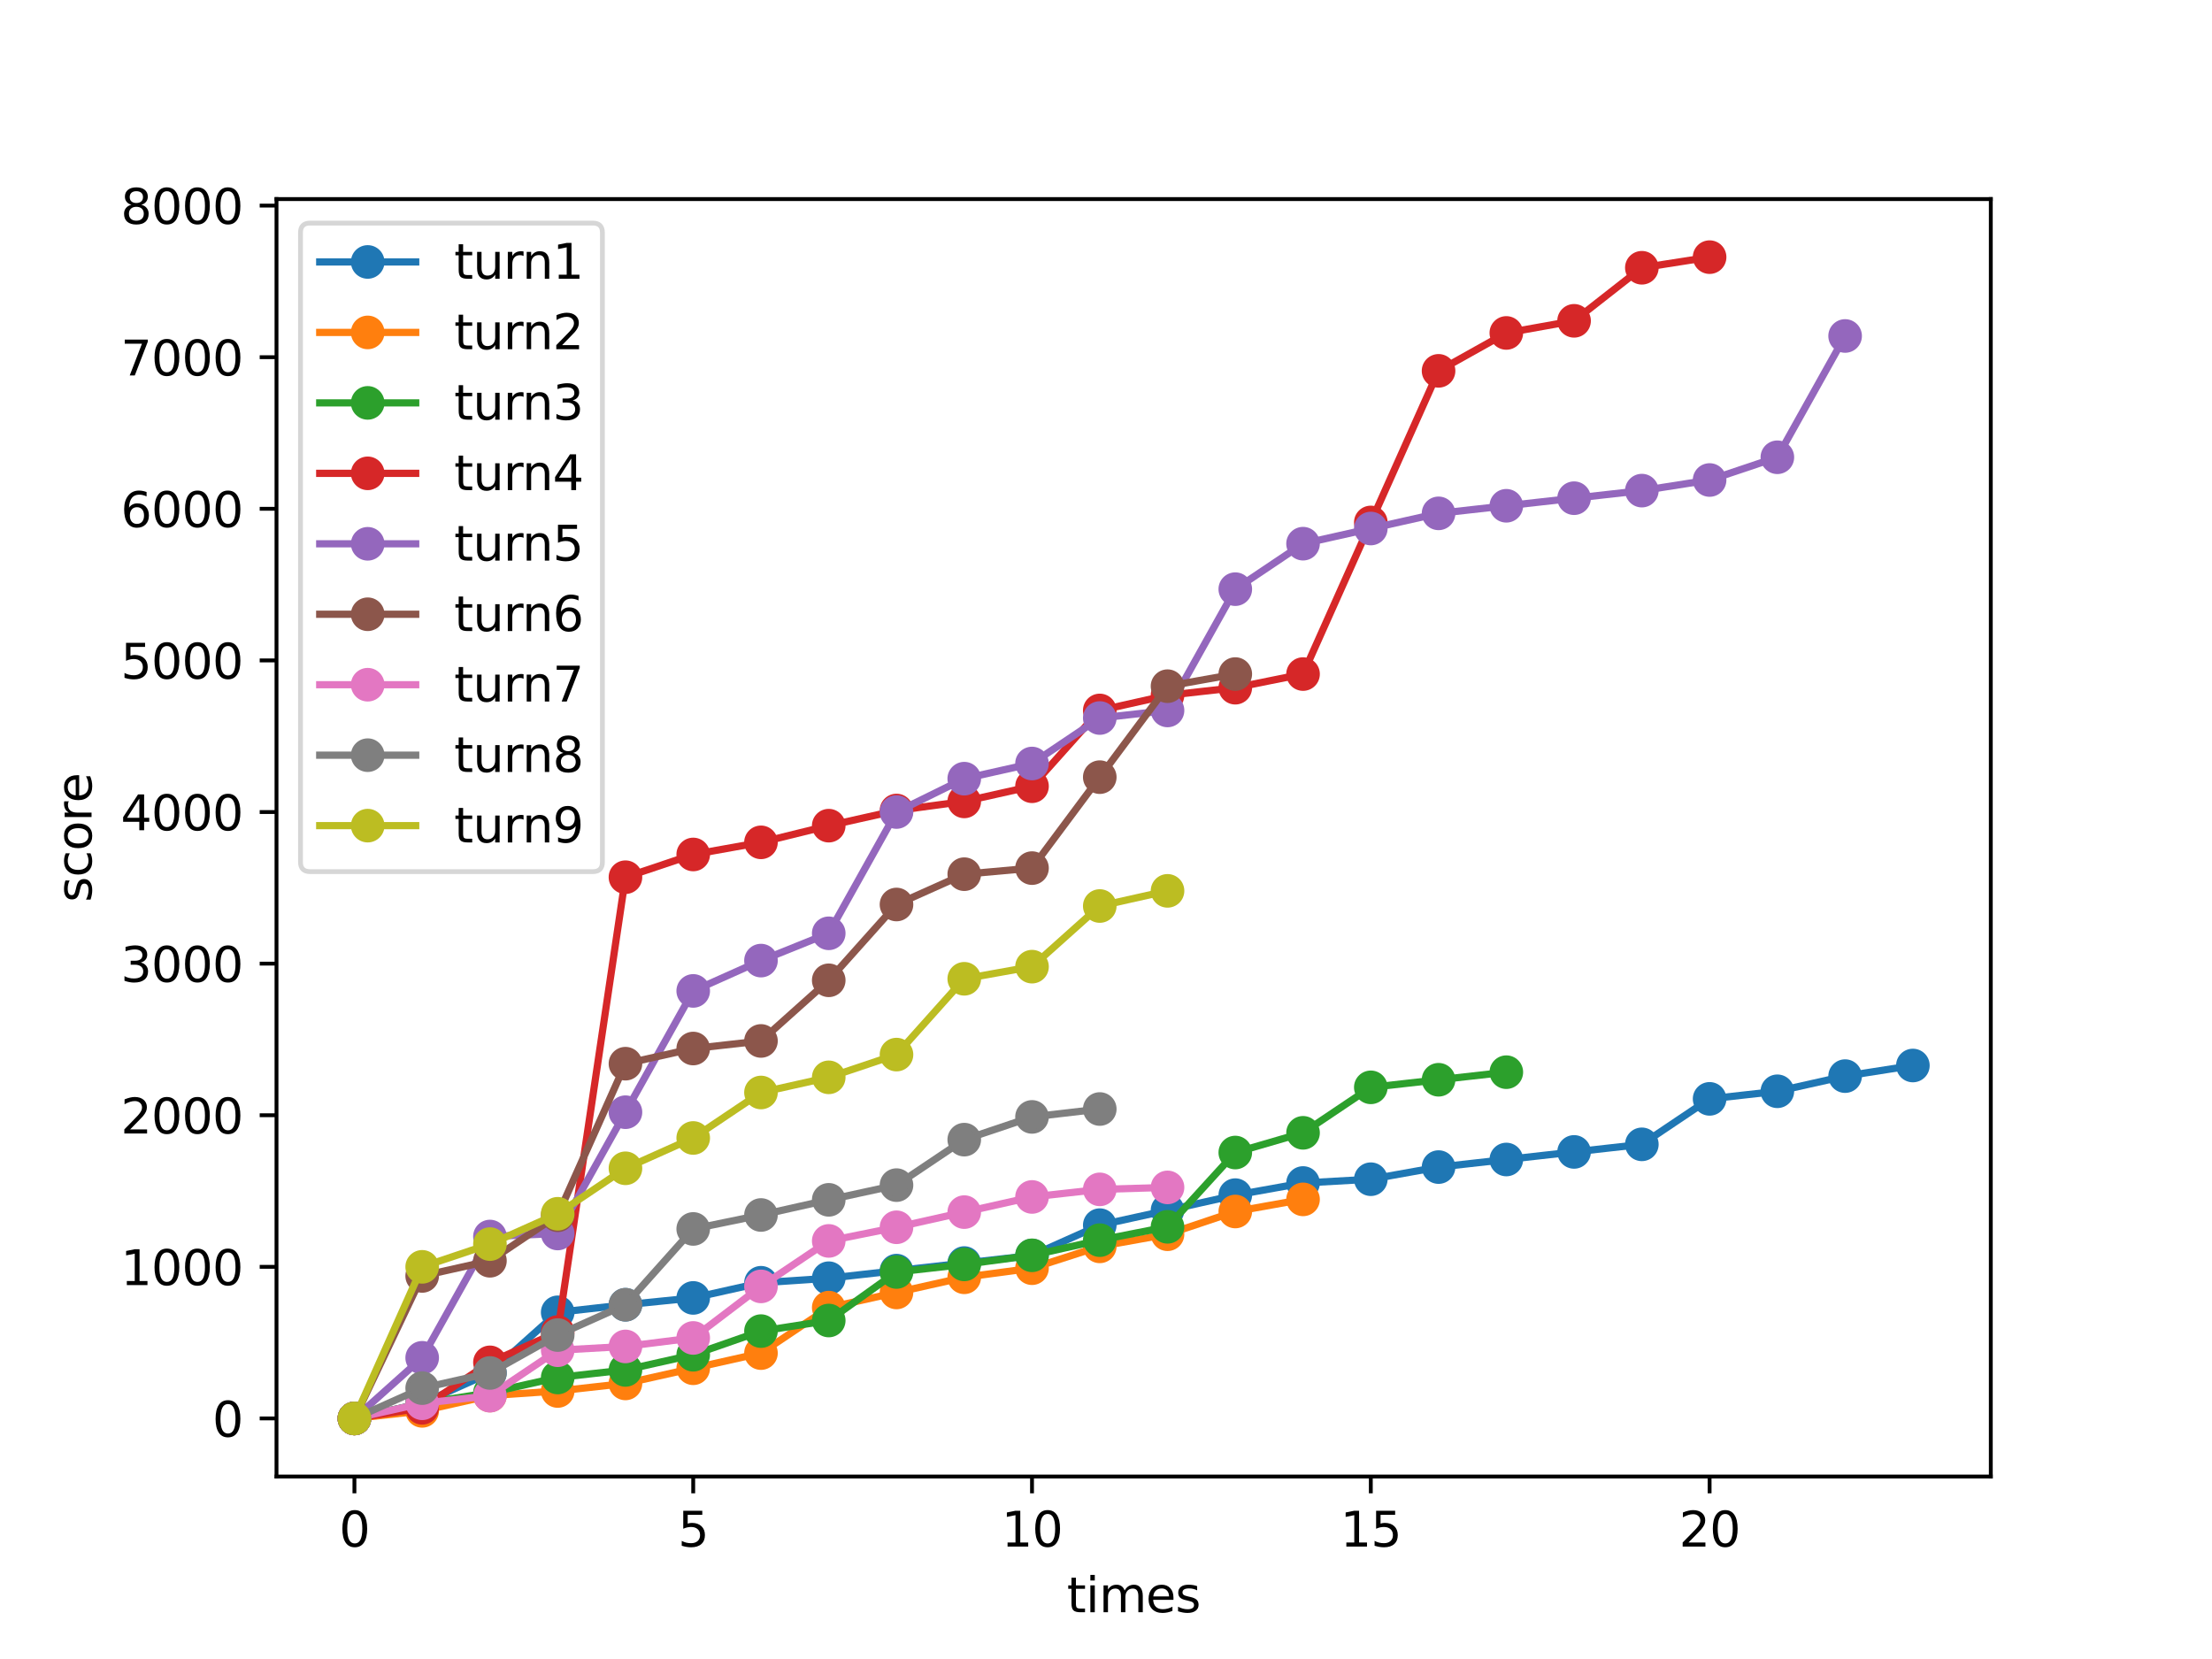 <?xml version="1.0" encoding="utf-8" standalone="no"?>
<!DOCTYPE svg PUBLIC "-//W3C//DTD SVG 1.1//EN"
  "http://www.w3.org/Graphics/SVG/1.1/DTD/svg11.dtd">
<svg xmlns:xlink="http://www.w3.org/1999/xlink" width="460.8pt" height="345.6pt" viewBox="0 0 460.8 345.6" xmlns="http://www.w3.org/2000/svg" version="1.1">
 <defs>
  <style type="text/css">*{stroke-linejoin: round; stroke-linecap: butt}</style>
 </defs>
 <g id="figure_1">
  <g id="patch_1">
   <path d="M 0 345.6 
L 460.8 345.6 
L 460.8 0 
L 0 0 
z
" style="fill: #ffffff"/>
  </g>
  <g id="axes_1">
   <g id="patch_2">
    <path d="M 57.6 307.584 
L 414.72 307.584 
L 414.72 41.472 
L 57.6 41.472 
z
" style="fill: #ffffff"/>
   </g>
   <g id="matplotlib.axis_1">
    <g id="xtick_1">
     <g id="line2d_1">
      <defs>
       <path id="md58afdc134" d="M 0 0 
L 0 3.5 
" style="stroke: #000000; stroke-width: 0.8"/>
      </defs>
      <g>
       <use xlink:href="#md58afdc134" x="73.833" y="307.584" style="stroke: #000000; stroke-width: 0.8"/>
      </g>
     </g>
     <g id="text_1">
      <!-- 0 -->
      <g transform="translate(70.651 322.182) scale(0.1 -0.1)">
       <defs>
        <path id="DejaVuSans-30" d="M 2034 4250 
Q 1547 4250 1301 3770 
Q 1056 3291 1056 2328 
Q 1056 1369 1301 889 
Q 1547 409 2034 409 
Q 2525 409 2770 889 
Q 3016 1369 3016 2328 
Q 3016 3291 2770 3770 
Q 2525 4250 2034 4250 
z
M 2034 4750 
Q 2819 4750 3233 4129 
Q 3647 3509 3647 2328 
Q 3647 1150 3233 529 
Q 2819 -91 2034 -91 
Q 1250 -91 836 529 
Q 422 1150 422 2328 
Q 422 3509 836 4129 
Q 1250 4750 2034 4750 
z
" transform="scale(0.016)"/>
       </defs>
       <use xlink:href="#DejaVuSans-30"/>
      </g>
     </g>
    </g>
    <g id="xtick_2">
     <g id="line2d_2">
      <g>
       <use xlink:href="#md58afdc134" x="144.41" y="307.584" style="stroke: #000000; stroke-width: 0.8"/>
      </g>
     </g>
     <g id="text_2">
      <!-- 5 -->
      <g transform="translate(141.229 322.182) scale(0.1 -0.1)">
       <defs>
        <path id="DejaVuSans-35" d="M 691 4666 
L 3169 4666 
L 3169 4134 
L 1269 4134 
L 1269 2991 
Q 1406 3038 1543 3061 
Q 1681 3084 1819 3084 
Q 2600 3084 3056 2656 
Q 3513 2228 3513 1497 
Q 3513 744 3044 326 
Q 2575 -91 1722 -91 
Q 1428 -91 1123 -41 
Q 819 9 494 109 
L 494 744 
Q 775 591 1075 516 
Q 1375 441 1709 441 
Q 2250 441 2565 725 
Q 2881 1009 2881 1497 
Q 2881 1984 2565 2268 
Q 2250 2553 1709 2553 
Q 1456 2553 1204 2497 
Q 953 2441 691 2322 
L 691 4666 
z
" transform="scale(0.016)"/>
       </defs>
       <use xlink:href="#DejaVuSans-35"/>
      </g>
     </g>
    </g>
    <g id="xtick_3">
     <g id="line2d_3">
      <g>
       <use xlink:href="#md58afdc134" x="214.987" y="307.584" style="stroke: #000000; stroke-width: 0.8"/>
      </g>
     </g>
     <g id="text_3">
      <!-- 10 -->
      <g transform="translate(208.624 322.182) scale(0.1 -0.1)">
       <defs>
        <path id="DejaVuSans-31" d="M 794 531 
L 1825 531 
L 1825 4091 
L 703 3866 
L 703 4441 
L 1819 4666 
L 2450 4666 
L 2450 531 
L 3481 531 
L 3481 0 
L 794 0 
L 794 531 
z
" transform="scale(0.016)"/>
       </defs>
       <use xlink:href="#DejaVuSans-31"/>
       <use xlink:href="#DejaVuSans-30" x="63.623"/>
      </g>
     </g>
    </g>
    <g id="xtick_4">
     <g id="line2d_4">
      <g>
       <use xlink:href="#md58afdc134" x="285.564" y="307.584" style="stroke: #000000; stroke-width: 0.8"/>
      </g>
     </g>
     <g id="text_4">
      <!-- 15 -->
      <g transform="translate(279.201 322.182) scale(0.1 -0.1)">
       <use xlink:href="#DejaVuSans-31"/>
       <use xlink:href="#DejaVuSans-35" x="63.623"/>
      </g>
     </g>
    </g>
    <g id="xtick_5">
     <g id="line2d_5">
      <g>
       <use xlink:href="#md58afdc134" x="356.141" y="307.584" style="stroke: #000000; stroke-width: 0.8"/>
      </g>
     </g>
     <g id="text_5">
      <!-- 20 -->
      <g transform="translate(349.779 322.182) scale(0.1 -0.1)">
       <defs>
        <path id="DejaVuSans-32" d="M 1228 531 
L 3431 531 
L 3431 0 
L 469 0 
L 469 531 
Q 828 903 1448 1529 
Q 2069 2156 2228 2338 
Q 2531 2678 2651 2914 
Q 2772 3150 2772 3378 
Q 2772 3750 2511 3984 
Q 2250 4219 1831 4219 
Q 1534 4219 1204 4116 
Q 875 4013 500 3803 
L 500 4441 
Q 881 4594 1212 4672 
Q 1544 4750 1819 4750 
Q 2544 4750 2975 4387 
Q 3406 4025 3406 3419 
Q 3406 3131 3298 2873 
Q 3191 2616 2906 2266 
Q 2828 2175 2409 1742 
Q 1991 1309 1228 531 
z
" transform="scale(0.016)"/>
       </defs>
       <use xlink:href="#DejaVuSans-32"/>
       <use xlink:href="#DejaVuSans-30" x="63.623"/>
      </g>
     </g>
    </g>
    <g id="text_6">
     <!-- times -->
     <g transform="translate(222.259 335.861) scale(0.1 -0.1)">
      <defs>
       <path id="DejaVuSans-74" d="M 1172 4494 
L 1172 3500 
L 2356 3500 
L 2356 3053 
L 1172 3053 
L 1172 1153 
Q 1172 725 1289 603 
Q 1406 481 1766 481 
L 2356 481 
L 2356 0 
L 1766 0 
Q 1100 0 847 248 
Q 594 497 594 1153 
L 594 3053 
L 172 3053 
L 172 3500 
L 594 3500 
L 594 4494 
L 1172 4494 
z
" transform="scale(0.016)"/>
       <path id="DejaVuSans-69" d="M 603 3500 
L 1178 3500 
L 1178 0 
L 603 0 
L 603 3500 
z
M 603 4863 
L 1178 4863 
L 1178 4134 
L 603 4134 
L 603 4863 
z
" transform="scale(0.016)"/>
       <path id="DejaVuSans-6d" d="M 3328 2828 
Q 3544 3216 3844 3400 
Q 4144 3584 4550 3584 
Q 5097 3584 5394 3201 
Q 5691 2819 5691 2113 
L 5691 0 
L 5113 0 
L 5113 2094 
Q 5113 2597 4934 2840 
Q 4756 3084 4391 3084 
Q 3944 3084 3684 2787 
Q 3425 2491 3425 1978 
L 3425 0 
L 2847 0 
L 2847 2094 
Q 2847 2600 2669 2842 
Q 2491 3084 2119 3084 
Q 1678 3084 1418 2786 
Q 1159 2488 1159 1978 
L 1159 0 
L 581 0 
L 581 3500 
L 1159 3500 
L 1159 2956 
Q 1356 3278 1631 3431 
Q 1906 3584 2284 3584 
Q 2666 3584 2933 3390 
Q 3200 3197 3328 2828 
z
" transform="scale(0.016)"/>
       <path id="DejaVuSans-65" d="M 3597 1894 
L 3597 1613 
L 953 1613 
Q 991 1019 1311 708 
Q 1631 397 2203 397 
Q 2534 397 2845 478 
Q 3156 559 3463 722 
L 3463 178 
Q 3153 47 2828 -22 
Q 2503 -91 2169 -91 
Q 1331 -91 842 396 
Q 353 884 353 1716 
Q 353 2575 817 3079 
Q 1281 3584 2069 3584 
Q 2775 3584 3186 3129 
Q 3597 2675 3597 1894 
z
M 3022 2063 
Q 3016 2534 2758 2815 
Q 2500 3097 2075 3097 
Q 1594 3097 1305 2825 
Q 1016 2553 972 2059 
L 3022 2063 
z
" transform="scale(0.016)"/>
       <path id="DejaVuSans-73" d="M 2834 3397 
L 2834 2853 
Q 2591 2978 2328 3040 
Q 2066 3103 1784 3103 
Q 1356 3103 1142 2972 
Q 928 2841 928 2578 
Q 928 2378 1081 2264 
Q 1234 2150 1697 2047 
L 1894 2003 
Q 2506 1872 2764 1633 
Q 3022 1394 3022 966 
Q 3022 478 2636 193 
Q 2250 -91 1575 -91 
Q 1294 -91 989 -36 
Q 684 19 347 128 
L 347 722 
Q 666 556 975 473 
Q 1284 391 1588 391 
Q 1994 391 2212 530 
Q 2431 669 2431 922 
Q 2431 1156 2273 1281 
Q 2116 1406 1581 1522 
L 1381 1569 
Q 847 1681 609 1914 
Q 372 2147 372 2553 
Q 372 3047 722 3315 
Q 1072 3584 1716 3584 
Q 2034 3584 2315 3537 
Q 2597 3491 2834 3397 
z
" transform="scale(0.016)"/>
      </defs>
      <use xlink:href="#DejaVuSans-74"/>
      <use xlink:href="#DejaVuSans-69" x="39.209"/>
      <use xlink:href="#DejaVuSans-6d" x="66.992"/>
      <use xlink:href="#DejaVuSans-65" x="164.404"/>
      <use xlink:href="#DejaVuSans-73" x="225.928"/>
     </g>
    </g>
   </g>
   <g id="matplotlib.axis_2">
    <g id="ytick_1">
     <g id="line2d_6">
      <defs>
       <path id="m7dbafba9ee" d="M 0 0 
L -3.5 0 
" style="stroke: #000000; stroke-width: 0.8"/>
      </defs>
      <g>
       <use xlink:href="#m7dbafba9ee" x="57.6" y="295.488" style="stroke: #000000; stroke-width: 0.8"/>
      </g>
     </g>
     <g id="text_7">
      <!-- 0 -->
      <g transform="translate(44.237 299.287) scale(0.1 -0.1)">
       <use xlink:href="#DejaVuSans-30"/>
      </g>
     </g>
    </g>
    <g id="ytick_2">
     <g id="line2d_7">
      <g>
       <use xlink:href="#m7dbafba9ee" x="57.6" y="263.906" style="stroke: #000000; stroke-width: 0.8"/>
      </g>
     </g>
     <g id="text_8">
      <!-- 1000 -->
      <g transform="translate(25.15 267.705) scale(0.1 -0.1)">
       <use xlink:href="#DejaVuSans-31"/>
       <use xlink:href="#DejaVuSans-30" x="63.623"/>
       <use xlink:href="#DejaVuSans-30" x="127.246"/>
       <use xlink:href="#DejaVuSans-30" x="190.869"/>
      </g>
     </g>
    </g>
    <g id="ytick_3">
     <g id="line2d_8">
      <g>
       <use xlink:href="#m7dbafba9ee" x="57.6" y="232.324" style="stroke: #000000; stroke-width: 0.8"/>
      </g>
     </g>
     <g id="text_9">
      <!-- 2000 -->
      <g transform="translate(25.15 236.123) scale(0.1 -0.1)">
       <use xlink:href="#DejaVuSans-32"/>
       <use xlink:href="#DejaVuSans-30" x="63.623"/>
       <use xlink:href="#DejaVuSans-30" x="127.246"/>
       <use xlink:href="#DejaVuSans-30" x="190.869"/>
      </g>
     </g>
    </g>
    <g id="ytick_4">
     <g id="line2d_9">
      <g>
       <use xlink:href="#m7dbafba9ee" x="57.6" y="200.741" style="stroke: #000000; stroke-width: 0.8"/>
      </g>
     </g>
     <g id="text_10">
      <!-- 3000 -->
      <g transform="translate(25.15 204.54) scale(0.1 -0.1)">
       <defs>
        <path id="DejaVuSans-33" d="M 2597 2516 
Q 3050 2419 3304 2112 
Q 3559 1806 3559 1356 
Q 3559 666 3084 287 
Q 2609 -91 1734 -91 
Q 1441 -91 1130 -33 
Q 819 25 488 141 
L 488 750 
Q 750 597 1062 519 
Q 1375 441 1716 441 
Q 2309 441 2620 675 
Q 2931 909 2931 1356 
Q 2931 1769 2642 2001 
Q 2353 2234 1838 2234 
L 1294 2234 
L 1294 2753 
L 1863 2753 
Q 2328 2753 2575 2939 
Q 2822 3125 2822 3475 
Q 2822 3834 2567 4026 
Q 2313 4219 1838 4219 
Q 1578 4219 1281 4162 
Q 984 4106 628 3988 
L 628 4550 
Q 988 4650 1302 4700 
Q 1616 4750 1894 4750 
Q 2613 4750 3031 4423 
Q 3450 4097 3450 3541 
Q 3450 3153 3228 2886 
Q 3006 2619 2597 2516 
z
" transform="scale(0.016)"/>
       </defs>
       <use xlink:href="#DejaVuSans-33"/>
       <use xlink:href="#DejaVuSans-30" x="63.623"/>
       <use xlink:href="#DejaVuSans-30" x="127.246"/>
       <use xlink:href="#DejaVuSans-30" x="190.869"/>
      </g>
     </g>
    </g>
    <g id="ytick_5">
     <g id="line2d_10">
      <g>
       <use xlink:href="#m7dbafba9ee" x="57.6" y="169.159" style="stroke: #000000; stroke-width: 0.8"/>
      </g>
     </g>
     <g id="text_11">
      <!-- 4000 -->
      <g transform="translate(25.15 172.958) scale(0.1 -0.1)">
       <defs>
        <path id="DejaVuSans-34" d="M 2419 4116 
L 825 1625 
L 2419 1625 
L 2419 4116 
z
M 2253 4666 
L 3047 4666 
L 3047 1625 
L 3713 1625 
L 3713 1100 
L 3047 1100 
L 3047 0 
L 2419 0 
L 2419 1100 
L 313 1100 
L 313 1709 
L 2253 4666 
z
" transform="scale(0.016)"/>
       </defs>
       <use xlink:href="#DejaVuSans-34"/>
       <use xlink:href="#DejaVuSans-30" x="63.623"/>
       <use xlink:href="#DejaVuSans-30" x="127.246"/>
       <use xlink:href="#DejaVuSans-30" x="190.869"/>
      </g>
     </g>
    </g>
    <g id="ytick_6">
     <g id="line2d_11">
      <g>
       <use xlink:href="#m7dbafba9ee" x="57.6" y="137.577" style="stroke: #000000; stroke-width: 0.8"/>
      </g>
     </g>
     <g id="text_12">
      <!-- 5000 -->
      <g transform="translate(25.15 141.376) scale(0.1 -0.1)">
       <use xlink:href="#DejaVuSans-35"/>
       <use xlink:href="#DejaVuSans-30" x="63.623"/>
       <use xlink:href="#DejaVuSans-30" x="127.246"/>
       <use xlink:href="#DejaVuSans-30" x="190.869"/>
      </g>
     </g>
    </g>
    <g id="ytick_7">
     <g id="line2d_12">
      <g>
       <use xlink:href="#m7dbafba9ee" x="57.6" y="105.995" style="stroke: #000000; stroke-width: 0.8"/>
      </g>
     </g>
     <g id="text_13">
      <!-- 6000 -->
      <g transform="translate(25.15 109.794) scale(0.1 -0.1)">
       <defs>
        <path id="DejaVuSans-36" d="M 2113 2584 
Q 1688 2584 1439 2293 
Q 1191 2003 1191 1497 
Q 1191 994 1439 701 
Q 1688 409 2113 409 
Q 2538 409 2786 701 
Q 3034 994 3034 1497 
Q 3034 2003 2786 2293 
Q 2538 2584 2113 2584 
z
M 3366 4563 
L 3366 3988 
Q 3128 4100 2886 4159 
Q 2644 4219 2406 4219 
Q 1781 4219 1451 3797 
Q 1122 3375 1075 2522 
Q 1259 2794 1537 2939 
Q 1816 3084 2150 3084 
Q 2853 3084 3261 2657 
Q 3669 2231 3669 1497 
Q 3669 778 3244 343 
Q 2819 -91 2113 -91 
Q 1303 -91 875 529 
Q 447 1150 447 2328 
Q 447 3434 972 4092 
Q 1497 4750 2381 4750 
Q 2619 4750 2861 4703 
Q 3103 4656 3366 4563 
z
" transform="scale(0.016)"/>
       </defs>
       <use xlink:href="#DejaVuSans-36"/>
       <use xlink:href="#DejaVuSans-30" x="63.623"/>
       <use xlink:href="#DejaVuSans-30" x="127.246"/>
       <use xlink:href="#DejaVuSans-30" x="190.869"/>
      </g>
     </g>
    </g>
    <g id="ytick_8">
     <g id="line2d_13">
      <g>
       <use xlink:href="#m7dbafba9ee" x="57.6" y="74.412" style="stroke: #000000; stroke-width: 0.8"/>
      </g>
     </g>
     <g id="text_14">
      <!-- 7000 -->
      <g transform="translate(25.15 78.212) scale(0.1 -0.1)">
       <defs>
        <path id="DejaVuSans-37" d="M 525 4666 
L 3525 4666 
L 3525 4397 
L 1831 0 
L 1172 0 
L 2766 4134 
L 525 4134 
L 525 4666 
z
" transform="scale(0.016)"/>
       </defs>
       <use xlink:href="#DejaVuSans-37"/>
       <use xlink:href="#DejaVuSans-30" x="63.623"/>
       <use xlink:href="#DejaVuSans-30" x="127.246"/>
       <use xlink:href="#DejaVuSans-30" x="190.869"/>
      </g>
     </g>
    </g>
    <g id="ytick_9">
     <g id="line2d_14">
      <g>
       <use xlink:href="#m7dbafba9ee" x="57.6" y="42.83" style="stroke: #000000; stroke-width: 0.8"/>
      </g>
     </g>
     <g id="text_15">
      <!-- 8000 -->
      <g transform="translate(25.15 46.629) scale(0.1 -0.1)">
       <defs>
        <path id="DejaVuSans-38" d="M 2034 2216 
Q 1584 2216 1326 1975 
Q 1069 1734 1069 1313 
Q 1069 891 1326 650 
Q 1584 409 2034 409 
Q 2484 409 2743 651 
Q 3003 894 3003 1313 
Q 3003 1734 2745 1975 
Q 2488 2216 2034 2216 
z
M 1403 2484 
Q 997 2584 770 2862 
Q 544 3141 544 3541 
Q 544 4100 942 4425 
Q 1341 4750 2034 4750 
Q 2731 4750 3128 4425 
Q 3525 4100 3525 3541 
Q 3525 3141 3298 2862 
Q 3072 2584 2669 2484 
Q 3125 2378 3379 2068 
Q 3634 1759 3634 1313 
Q 3634 634 3220 271 
Q 2806 -91 2034 -91 
Q 1263 -91 848 271 
Q 434 634 434 1313 
Q 434 1759 690 2068 
Q 947 2378 1403 2484 
z
M 1172 3481 
Q 1172 3119 1398 2916 
Q 1625 2713 2034 2713 
Q 2441 2713 2670 2916 
Q 2900 3119 2900 3481 
Q 2900 3844 2670 4047 
Q 2441 4250 2034 4250 
Q 1625 4250 1398 4047 
Q 1172 3844 1172 3481 
z
" transform="scale(0.016)"/>
       </defs>
       <use xlink:href="#DejaVuSans-38"/>
       <use xlink:href="#DejaVuSans-30" x="63.623"/>
       <use xlink:href="#DejaVuSans-30" x="127.246"/>
       <use xlink:href="#DejaVuSans-30" x="190.869"/>
      </g>
     </g>
    </g>
    <g id="text_16">
     <!-- score -->
     <g transform="translate(19.07 187.961) rotate(-90) scale(0.1 -0.1)">
      <defs>
       <path id="DejaVuSans-63" d="M 3122 3366 
L 3122 2828 
Q 2878 2963 2633 3030 
Q 2388 3097 2138 3097 
Q 1578 3097 1268 2742 
Q 959 2388 959 1747 
Q 959 1106 1268 751 
Q 1578 397 2138 397 
Q 2388 397 2633 464 
Q 2878 531 3122 666 
L 3122 134 
Q 2881 22 2623 -34 
Q 2366 -91 2075 -91 
Q 1284 -91 818 406 
Q 353 903 353 1747 
Q 353 2603 823 3093 
Q 1294 3584 2113 3584 
Q 2378 3584 2631 3529 
Q 2884 3475 3122 3366 
z
" transform="scale(0.016)"/>
       <path id="DejaVuSans-6f" d="M 1959 3097 
Q 1497 3097 1228 2736 
Q 959 2375 959 1747 
Q 959 1119 1226 758 
Q 1494 397 1959 397 
Q 2419 397 2687 759 
Q 2956 1122 2956 1747 
Q 2956 2369 2687 2733 
Q 2419 3097 1959 3097 
z
M 1959 3584 
Q 2709 3584 3137 3096 
Q 3566 2609 3566 1747 
Q 3566 888 3137 398 
Q 2709 -91 1959 -91 
Q 1206 -91 779 398 
Q 353 888 353 1747 
Q 353 2609 779 3096 
Q 1206 3584 1959 3584 
z
" transform="scale(0.016)"/>
       <path id="DejaVuSans-72" d="M 2631 2963 
Q 2534 3019 2420 3045 
Q 2306 3072 2169 3072 
Q 1681 3072 1420 2755 
Q 1159 2438 1159 1844 
L 1159 0 
L 581 0 
L 581 3500 
L 1159 3500 
L 1159 2956 
Q 1341 3275 1631 3429 
Q 1922 3584 2338 3584 
Q 2397 3584 2469 3576 
Q 2541 3569 2628 3553 
L 2631 2963 
z
" transform="scale(0.016)"/>
      </defs>
      <use xlink:href="#DejaVuSans-73"/>
      <use xlink:href="#DejaVuSans-63" x="52.1"/>
      <use xlink:href="#DejaVuSans-6f" x="107.08"/>
      <use xlink:href="#DejaVuSans-72" x="168.262"/>
      <use xlink:href="#DejaVuSans-65" x="207.125"/>
     </g>
    </g>
   </g>
   <g id="line2d_15">
    <path d="M 73.833 295.488 
L 87.948 292.33 
L 102.064 286.013 
L 116.179 273.38 
L 130.294 271.801 
L 144.41 270.38 
L 158.525 267.222 
L 172.641 266.274 
L 186.756 264.695 
L 200.871 263.116 
L 214.987 261.537 
L 229.102 255.221 
L 243.218 252.126 
L 257.333 248.967 
L 271.449 246.441 
L 285.564 245.651 
L 299.679 243.125 
L 313.795 241.546 
L 327.91 239.966 
L 342.026 238.387 
L 356.141 228.913 
L 370.256 227.334 
L 384.372 224.175 
L 398.487 221.965 
" clip-path="url(#p693d573b0a)" style="fill: none; stroke: #1f77b4; stroke-width: 1.5; stroke-linecap: square"/>
    <defs>
     <path id="mb39b230263" d="M 0 3 
C 0.796 3 1.559 2.684 2.121 2.121 
C 2.684 1.559 3 0.796 3 0 
C 3 -0.796 2.684 -1.559 2.121 -2.121 
C 1.559 -2.684 0.796 -3 0 -3 
C -0.796 -3 -1.559 -2.684 -2.121 -2.121 
C -2.684 -1.559 -3 -0.796 -3 0 
C -3 0.796 -2.684 1.559 -2.121 2.121 
C -1.559 2.684 -0.796 3 0 3 
z
" style="stroke: #1f77b4"/>
    </defs>
    <g clip-path="url(#p693d573b0a)">
     <use xlink:href="#mb39b230263" x="73.833" y="295.488" style="fill: #1f77b4; stroke: #1f77b4"/>
     <use xlink:href="#mb39b230263" x="87.948" y="292.33" style="fill: #1f77b4; stroke: #1f77b4"/>
     <use xlink:href="#mb39b230263" x="102.064" y="286.013" style="fill: #1f77b4; stroke: #1f77b4"/>
     <use xlink:href="#mb39b230263" x="116.179" y="273.38" style="fill: #1f77b4; stroke: #1f77b4"/>
     <use xlink:href="#mb39b230263" x="130.294" y="271.801" style="fill: #1f77b4; stroke: #1f77b4"/>
     <use xlink:href="#mb39b230263" x="144.41" y="270.38" style="fill: #1f77b4; stroke: #1f77b4"/>
     <use xlink:href="#mb39b230263" x="158.525" y="267.222" style="fill: #1f77b4; stroke: #1f77b4"/>
     <use xlink:href="#mb39b230263" x="172.641" y="266.274" style="fill: #1f77b4; stroke: #1f77b4"/>
     <use xlink:href="#mb39b230263" x="186.756" y="264.695" style="fill: #1f77b4; stroke: #1f77b4"/>
     <use xlink:href="#mb39b230263" x="200.871" y="263.116" style="fill: #1f77b4; stroke: #1f77b4"/>
     <use xlink:href="#mb39b230263" x="214.987" y="261.537" style="fill: #1f77b4; stroke: #1f77b4"/>
     <use xlink:href="#mb39b230263" x="229.102" y="255.221" style="fill: #1f77b4; stroke: #1f77b4"/>
     <use xlink:href="#mb39b230263" x="243.218" y="252.126" style="fill: #1f77b4; stroke: #1f77b4"/>
     <use xlink:href="#mb39b230263" x="257.333" y="248.967" style="fill: #1f77b4; stroke: #1f77b4"/>
     <use xlink:href="#mb39b230263" x="271.449" y="246.441" style="fill: #1f77b4; stroke: #1f77b4"/>
     <use xlink:href="#mb39b230263" x="285.564" y="245.651" style="fill: #1f77b4; stroke: #1f77b4"/>
     <use xlink:href="#mb39b230263" x="299.679" y="243.125" style="fill: #1f77b4; stroke: #1f77b4"/>
     <use xlink:href="#mb39b230263" x="313.795" y="241.546" style="fill: #1f77b4; stroke: #1f77b4"/>
     <use xlink:href="#mb39b230263" x="327.91" y="239.966" style="fill: #1f77b4; stroke: #1f77b4"/>
     <use xlink:href="#mb39b230263" x="342.026" y="238.387" style="fill: #1f77b4; stroke: #1f77b4"/>
     <use xlink:href="#mb39b230263" x="356.141" y="228.913" style="fill: #1f77b4; stroke: #1f77b4"/>
     <use xlink:href="#mb39b230263" x="370.256" y="227.334" style="fill: #1f77b4; stroke: #1f77b4"/>
     <use xlink:href="#mb39b230263" x="384.372" y="224.175" style="fill: #1f77b4; stroke: #1f77b4"/>
     <use xlink:href="#mb39b230263" x="398.487" y="221.965" style="fill: #1f77b4; stroke: #1f77b4"/>
    </g>
   </g>
   <g id="line2d_16">
    <path d="M 73.833 295.488 
L 87.948 293.909 
L 102.064 290.719 
L 116.179 289.772 
L 130.294 288.193 
L 144.41 285.034 
L 158.525 281.876 
L 172.641 272.401 
L 186.756 269.243 
L 200.871 266.085 
L 214.987 264.19 
L 229.102 259.642 
L 243.218 257.116 
L 257.333 252.378 
L 271.449 249.852 
" clip-path="url(#p693d573b0a)" style="fill: none; stroke: #ff7f0e; stroke-width: 1.5; stroke-linecap: square"/>
    <defs>
     <path id="me1e9f2cb14" d="M 0 3 
C 0.796 3 1.559 2.684 2.121 2.121 
C 2.684 1.559 3 0.796 3 0 
C 3 -0.796 2.684 -1.559 2.121 -2.121 
C 1.559 -2.684 0.796 -3 0 -3 
C -0.796 -3 -1.559 -2.684 -2.121 -2.121 
C -2.684 -1.559 -3 -0.796 -3 0 
C -3 0.796 -2.684 1.559 -2.121 2.121 
C -1.559 2.684 -0.796 3 0 3 
z
" style="stroke: #ff7f0e"/>
    </defs>
    <g clip-path="url(#p693d573b0a)">
     <use xlink:href="#me1e9f2cb14" x="73.833" y="295.488" style="fill: #ff7f0e; stroke: #ff7f0e"/>
     <use xlink:href="#me1e9f2cb14" x="87.948" y="293.909" style="fill: #ff7f0e; stroke: #ff7f0e"/>
     <use xlink:href="#me1e9f2cb14" x="102.064" y="290.719" style="fill: #ff7f0e; stroke: #ff7f0e"/>
     <use xlink:href="#me1e9f2cb14" x="116.179" y="289.772" style="fill: #ff7f0e; stroke: #ff7f0e"/>
     <use xlink:href="#me1e9f2cb14" x="130.294" y="288.193" style="fill: #ff7f0e; stroke: #ff7f0e"/>
     <use xlink:href="#me1e9f2cb14" x="144.41" y="285.034" style="fill: #ff7f0e; stroke: #ff7f0e"/>
     <use xlink:href="#me1e9f2cb14" x="158.525" y="281.876" style="fill: #ff7f0e; stroke: #ff7f0e"/>
     <use xlink:href="#me1e9f2cb14" x="172.641" y="272.401" style="fill: #ff7f0e; stroke: #ff7f0e"/>
     <use xlink:href="#me1e9f2cb14" x="186.756" y="269.243" style="fill: #ff7f0e; stroke: #ff7f0e"/>
     <use xlink:href="#me1e9f2cb14" x="200.871" y="266.085" style="fill: #ff7f0e; stroke: #ff7f0e"/>
     <use xlink:href="#me1e9f2cb14" x="214.987" y="264.19" style="fill: #ff7f0e; stroke: #ff7f0e"/>
     <use xlink:href="#me1e9f2cb14" x="229.102" y="259.642" style="fill: #ff7f0e; stroke: #ff7f0e"/>
     <use xlink:href="#me1e9f2cb14" x="243.218" y="257.116" style="fill: #ff7f0e; stroke: #ff7f0e"/>
     <use xlink:href="#me1e9f2cb14" x="257.333" y="252.378" style="fill: #ff7f0e; stroke: #ff7f0e"/>
     <use xlink:href="#me1e9f2cb14" x="271.449" y="249.852" style="fill: #ff7f0e; stroke: #ff7f0e"/>
    </g>
   </g>
   <g id="line2d_17">
    <path d="M 73.833 295.488 
L 87.948 292.33 
L 102.064 290.119 
L 116.179 286.961 
L 130.294 285.382 
L 144.41 282.223 
L 158.525 277.297 
L 172.641 275.086 
L 186.756 264.98 
L 200.871 263.4 
L 214.987 261.506 
L 229.102 258.347 
L 243.218 255.568 
L 257.333 240.093 
L 271.449 235.987 
L 285.564 226.512 
L 299.679 224.933 
L 313.795 223.354 
" clip-path="url(#p693d573b0a)" style="fill: none; stroke: #2ca02c; stroke-width: 1.5; stroke-linecap: square"/>
    <defs>
     <path id="m0f37308177" d="M 0 3 
C 0.796 3 1.559 2.684 2.121 2.121 
C 2.684 1.559 3 0.796 3 0 
C 3 -0.796 2.684 -1.559 2.121 -2.121 
C 1.559 -2.684 0.796 -3 0 -3 
C -0.796 -3 -1.559 -2.684 -2.121 -2.121 
C -2.684 -1.559 -3 -0.796 -3 0 
C -3 0.796 -2.684 1.559 -2.121 2.121 
C -1.559 2.684 -0.796 3 0 3 
z
" style="stroke: #2ca02c"/>
    </defs>
    <g clip-path="url(#p693d573b0a)">
     <use xlink:href="#m0f37308177" x="73.833" y="295.488" style="fill: #2ca02c; stroke: #2ca02c"/>
     <use xlink:href="#m0f37308177" x="87.948" y="292.33" style="fill: #2ca02c; stroke: #2ca02c"/>
     <use xlink:href="#m0f37308177" x="102.064" y="290.119" style="fill: #2ca02c; stroke: #2ca02c"/>
     <use xlink:href="#m0f37308177" x="116.179" y="286.961" style="fill: #2ca02c; stroke: #2ca02c"/>
     <use xlink:href="#m0f37308177" x="130.294" y="285.382" style="fill: #2ca02c; stroke: #2ca02c"/>
     <use xlink:href="#m0f37308177" x="144.41" y="282.223" style="fill: #2ca02c; stroke: #2ca02c"/>
     <use xlink:href="#m0f37308177" x="158.525" y="277.297" style="fill: #2ca02c; stroke: #2ca02c"/>
     <use xlink:href="#m0f37308177" x="172.641" y="275.086" style="fill: #2ca02c; stroke: #2ca02c"/>
     <use xlink:href="#m0f37308177" x="186.756" y="264.98" style="fill: #2ca02c; stroke: #2ca02c"/>
     <use xlink:href="#m0f37308177" x="200.871" y="263.4" style="fill: #2ca02c; stroke: #2ca02c"/>
     <use xlink:href="#m0f37308177" x="214.987" y="261.506" style="fill: #2ca02c; stroke: #2ca02c"/>
     <use xlink:href="#m0f37308177" x="229.102" y="258.347" style="fill: #2ca02c; stroke: #2ca02c"/>
     <use xlink:href="#m0f37308177" x="243.218" y="255.568" style="fill: #2ca02c; stroke: #2ca02c"/>
     <use xlink:href="#m0f37308177" x="257.333" y="240.093" style="fill: #2ca02c; stroke: #2ca02c"/>
     <use xlink:href="#m0f37308177" x="271.449" y="235.987" style="fill: #2ca02c; stroke: #2ca02c"/>
     <use xlink:href="#m0f37308177" x="285.564" y="226.512" style="fill: #2ca02c; stroke: #2ca02c"/>
     <use xlink:href="#m0f37308177" x="299.679" y="224.933" style="fill: #2ca02c; stroke: #2ca02c"/>
     <use xlink:href="#m0f37308177" x="313.795" y="223.354" style="fill: #2ca02c; stroke: #2ca02c"/>
    </g>
   </g>
   <g id="line2d_18">
    <path d="M 73.833 295.488 
L 87.948 293.277 
L 102.064 283.803 
L 116.179 277.486 
L 130.294 182.739 
L 144.41 178.002 
L 158.525 175.475 
L 172.641 172.001 
L 186.756 168.843 
L 200.871 166.948 
L 214.987 163.79 
L 229.102 147.999 
L 243.218 144.841 
L 257.333 143.262 
L 271.449 140.419 
L 285.564 108.837 
L 299.679 77.255 
L 313.795 69.359 
L 327.91 66.833 
L 342.026 55.779 
L 356.141 53.568 
" clip-path="url(#p693d573b0a)" style="fill: none; stroke: #d62728; stroke-width: 1.5; stroke-linecap: square"/>
    <defs>
     <path id="m2caefeecb5" d="M 0 3 
C 0.796 3 1.559 2.684 2.121 2.121 
C 2.684 1.559 3 0.796 3 0 
C 3 -0.796 2.684 -1.559 2.121 -2.121 
C 1.559 -2.684 0.796 -3 0 -3 
C -0.796 -3 -1.559 -2.684 -2.121 -2.121 
C -2.684 -1.559 -3 -0.796 -3 0 
C -3 0.796 -2.684 1.559 -2.121 2.121 
C -1.559 2.684 -0.796 3 0 3 
z
" style="stroke: #d62728"/>
    </defs>
    <g clip-path="url(#p693d573b0a)">
     <use xlink:href="#m2caefeecb5" x="73.833" y="295.488" style="fill: #d62728; stroke: #d62728"/>
     <use xlink:href="#m2caefeecb5" x="87.948" y="293.277" style="fill: #d62728; stroke: #d62728"/>
     <use xlink:href="#m2caefeecb5" x="102.064" y="283.803" style="fill: #d62728; stroke: #d62728"/>
     <use xlink:href="#m2caefeecb5" x="116.179" y="277.486" style="fill: #d62728; stroke: #d62728"/>
     <use xlink:href="#m2caefeecb5" x="130.294" y="182.739" style="fill: #d62728; stroke: #d62728"/>
     <use xlink:href="#m2caefeecb5" x="144.41" y="178.002" style="fill: #d62728; stroke: #d62728"/>
     <use xlink:href="#m2caefeecb5" x="158.525" y="175.475" style="fill: #d62728; stroke: #d62728"/>
     <use xlink:href="#m2caefeecb5" x="172.641" y="172.001" style="fill: #d62728; stroke: #d62728"/>
     <use xlink:href="#m2caefeecb5" x="186.756" y="168.843" style="fill: #d62728; stroke: #d62728"/>
     <use xlink:href="#m2caefeecb5" x="200.871" y="166.948" style="fill: #d62728; stroke: #d62728"/>
     <use xlink:href="#m2caefeecb5" x="214.987" y="163.79" style="fill: #d62728; stroke: #d62728"/>
     <use xlink:href="#m2caefeecb5" x="229.102" y="147.999" style="fill: #d62728; stroke: #d62728"/>
     <use xlink:href="#m2caefeecb5" x="243.218" y="144.841" style="fill: #d62728; stroke: #d62728"/>
     <use xlink:href="#m2caefeecb5" x="257.333" y="143.262" style="fill: #d62728; stroke: #d62728"/>
     <use xlink:href="#m2caefeecb5" x="271.449" y="140.419" style="fill: #d62728; stroke: #d62728"/>
     <use xlink:href="#m2caefeecb5" x="285.564" y="108.837" style="fill: #d62728; stroke: #d62728"/>
     <use xlink:href="#m2caefeecb5" x="299.679" y="77.255" style="fill: #d62728; stroke: #d62728"/>
     <use xlink:href="#m2caefeecb5" x="313.795" y="69.359" style="fill: #d62728; stroke: #d62728"/>
     <use xlink:href="#m2caefeecb5" x="327.91" y="66.833" style="fill: #d62728; stroke: #d62728"/>
     <use xlink:href="#m2caefeecb5" x="342.026" y="55.779" style="fill: #d62728; stroke: #d62728"/>
     <use xlink:href="#m2caefeecb5" x="356.141" y="53.568" style="fill: #d62728; stroke: #d62728"/>
    </g>
   </g>
   <g id="line2d_19">
    <path d="M 73.833 295.488 
L 87.948 282.855 
L 102.064 257.589 
L 116.179 256.958 
L 130.294 231.692 
L 144.41 206.426 
L 158.525 200.11 
L 172.641 194.425 
L 186.756 169.159 
L 200.871 162.211 
L 214.987 159.053 
L 229.102 149.578 
L 243.218 147.999 
L 257.333 122.733 
L 271.449 113.258 
L 285.564 110.1 
L 299.679 106.942 
L 313.795 105.363 
L 327.91 103.784 
L 342.026 102.205 
L 356.141 99.994 
L 370.256 95.257 
L 384.372 69.991 
" clip-path="url(#p693d573b0a)" style="fill: none; stroke: #9467bd; stroke-width: 1.5; stroke-linecap: square"/>
    <defs>
     <path id="m94ddba06a8" d="M 0 3 
C 0.796 3 1.559 2.684 2.121 2.121 
C 2.684 1.559 3 0.796 3 0 
C 3 -0.796 2.684 -1.559 2.121 -2.121 
C 1.559 -2.684 0.796 -3 0 -3 
C -0.796 -3 -1.559 -2.684 -2.121 -2.121 
C -2.684 -1.559 -3 -0.796 -3 0 
C -3 0.796 -2.684 1.559 -2.121 2.121 
C -1.559 2.684 -0.796 3 0 3 
z
" style="stroke: #9467bd"/>
    </defs>
    <g clip-path="url(#p693d573b0a)">
     <use xlink:href="#m94ddba06a8" x="73.833" y="295.488" style="fill: #9467bd; stroke: #9467bd"/>
     <use xlink:href="#m94ddba06a8" x="87.948" y="282.855" style="fill: #9467bd; stroke: #9467bd"/>
     <use xlink:href="#m94ddba06a8" x="102.064" y="257.589" style="fill: #9467bd; stroke: #9467bd"/>
     <use xlink:href="#m94ddba06a8" x="116.179" y="256.958" style="fill: #9467bd; stroke: #9467bd"/>
     <use xlink:href="#m94ddba06a8" x="130.294" y="231.692" style="fill: #9467bd; stroke: #9467bd"/>
     <use xlink:href="#m94ddba06a8" x="144.41" y="206.426" style="fill: #9467bd; stroke: #9467bd"/>
     <use xlink:href="#m94ddba06a8" x="158.525" y="200.11" style="fill: #9467bd; stroke: #9467bd"/>
     <use xlink:href="#m94ddba06a8" x="172.641" y="194.425" style="fill: #9467bd; stroke: #9467bd"/>
     <use xlink:href="#m94ddba06a8" x="186.756" y="169.159" style="fill: #9467bd; stroke: #9467bd"/>
     <use xlink:href="#m94ddba06a8" x="200.871" y="162.211" style="fill: #9467bd; stroke: #9467bd"/>
     <use xlink:href="#m94ddba06a8" x="214.987" y="159.053" style="fill: #9467bd; stroke: #9467bd"/>
     <use xlink:href="#m94ddba06a8" x="229.102" y="149.578" style="fill: #9467bd; stroke: #9467bd"/>
     <use xlink:href="#m94ddba06a8" x="243.218" y="147.999" style="fill: #9467bd; stroke: #9467bd"/>
     <use xlink:href="#m94ddba06a8" x="257.333" y="122.733" style="fill: #9467bd; stroke: #9467bd"/>
     <use xlink:href="#m94ddba06a8" x="271.449" y="113.258" style="fill: #9467bd; stroke: #9467bd"/>
     <use xlink:href="#m94ddba06a8" x="285.564" y="110.1" style="fill: #9467bd; stroke: #9467bd"/>
     <use xlink:href="#m94ddba06a8" x="299.679" y="106.942" style="fill: #9467bd; stroke: #9467bd"/>
     <use xlink:href="#m94ddba06a8" x="313.795" y="105.363" style="fill: #9467bd; stroke: #9467bd"/>
     <use xlink:href="#m94ddba06a8" x="327.91" y="103.784" style="fill: #9467bd; stroke: #9467bd"/>
     <use xlink:href="#m94ddba06a8" x="342.026" y="102.205" style="fill: #9467bd; stroke: #9467bd"/>
     <use xlink:href="#m94ddba06a8" x="356.141" y="99.994" style="fill: #9467bd; stroke: #9467bd"/>
     <use xlink:href="#m94ddba06a8" x="370.256" y="95.257" style="fill: #9467bd; stroke: #9467bd"/>
     <use xlink:href="#m94ddba06a8" x="384.372" y="69.991" style="fill: #9467bd; stroke: #9467bd"/>
    </g>
   </g>
   <g id="line2d_20">
    <path d="M 73.833 295.488 
L 87.948 265.801 
L 102.064 262.642 
L 116.179 253.168 
L 130.294 221.586 
L 144.41 218.427 
L 158.525 216.848 
L 172.641 204.215 
L 186.756 188.424 
L 200.871 182.108 
L 214.987 180.844 
L 229.102 161.895 
L 243.218 142.946 
L 257.333 140.419 
" clip-path="url(#p693d573b0a)" style="fill: none; stroke: #8c564b; stroke-width: 1.5; stroke-linecap: square"/>
    <defs>
     <path id="m6b52e30abf" d="M 0 3 
C 0.796 3 1.559 2.684 2.121 2.121 
C 2.684 1.559 3 0.796 3 0 
C 3 -0.796 2.684 -1.559 2.121 -2.121 
C 1.559 -2.684 0.796 -3 0 -3 
C -0.796 -3 -1.559 -2.684 -2.121 -2.121 
C -2.684 -1.559 -3 -0.796 -3 0 
C -3 0.796 -2.684 1.559 -2.121 2.121 
C -1.559 2.684 -0.796 3 0 3 
z
" style="stroke: #8c564b"/>
    </defs>
    <g clip-path="url(#p693d573b0a)">
     <use xlink:href="#m6b52e30abf" x="73.833" y="295.488" style="fill: #8c564b; stroke: #8c564b"/>
     <use xlink:href="#m6b52e30abf" x="87.948" y="265.801" style="fill: #8c564b; stroke: #8c564b"/>
     <use xlink:href="#m6b52e30abf" x="102.064" y="262.642" style="fill: #8c564b; stroke: #8c564b"/>
     <use xlink:href="#m6b52e30abf" x="116.179" y="253.168" style="fill: #8c564b; stroke: #8c564b"/>
     <use xlink:href="#m6b52e30abf" x="130.294" y="221.586" style="fill: #8c564b; stroke: #8c564b"/>
     <use xlink:href="#m6b52e30abf" x="144.41" y="218.427" style="fill: #8c564b; stroke: #8c564b"/>
     <use xlink:href="#m6b52e30abf" x="158.525" y="216.848" style="fill: #8c564b; stroke: #8c564b"/>
     <use xlink:href="#m6b52e30abf" x="172.641" y="204.215" style="fill: #8c564b; stroke: #8c564b"/>
     <use xlink:href="#m6b52e30abf" x="186.756" y="188.424" style="fill: #8c564b; stroke: #8c564b"/>
     <use xlink:href="#m6b52e30abf" x="200.871" y="182.108" style="fill: #8c564b; stroke: #8c564b"/>
     <use xlink:href="#m6b52e30abf" x="214.987" y="180.844" style="fill: #8c564b; stroke: #8c564b"/>
     <use xlink:href="#m6b52e30abf" x="229.102" y="161.895" style="fill: #8c564b; stroke: #8c564b"/>
     <use xlink:href="#m6b52e30abf" x="243.218" y="142.946" style="fill: #8c564b; stroke: #8c564b"/>
     <use xlink:href="#m6b52e30abf" x="257.333" y="140.419" style="fill: #8c564b; stroke: #8c564b"/>
    </g>
   </g>
   <g id="line2d_21">
    <path d="M 73.833 295.488 
L 87.948 292.33 
L 102.064 290.751 
L 116.179 281.276 
L 130.294 280.486 
L 144.41 278.718 
L 158.525 267.98 
L 172.641 258.505 
L 186.756 255.663 
L 200.871 252.505 
L 214.987 249.346 
L 229.102 247.767 
L 243.218 247.357 
" clip-path="url(#p693d573b0a)" style="fill: none; stroke: #e377c2; stroke-width: 1.5; stroke-linecap: square"/>
    <defs>
     <path id="m63973620b5" d="M 0 3 
C 0.796 3 1.559 2.684 2.121 2.121 
C 2.684 1.559 3 0.796 3 0 
C 3 -0.796 2.684 -1.559 2.121 -2.121 
C 1.559 -2.684 0.796 -3 0 -3 
C -0.796 -3 -1.559 -2.684 -2.121 -2.121 
C -2.684 -1.559 -3 -0.796 -3 0 
C -3 0.796 -2.684 1.559 -2.121 2.121 
C -1.559 2.684 -0.796 3 0 3 
z
" style="stroke: #e377c2"/>
    </defs>
    <g clip-path="url(#p693d573b0a)">
     <use xlink:href="#m63973620b5" x="73.833" y="295.488" style="fill: #e377c2; stroke: #e377c2"/>
     <use xlink:href="#m63973620b5" x="87.948" y="292.33" style="fill: #e377c2; stroke: #e377c2"/>
     <use xlink:href="#m63973620b5" x="102.064" y="290.751" style="fill: #e377c2; stroke: #e377c2"/>
     <use xlink:href="#m63973620b5" x="116.179" y="281.276" style="fill: #e377c2; stroke: #e377c2"/>
     <use xlink:href="#m63973620b5" x="130.294" y="280.486" style="fill: #e377c2; stroke: #e377c2"/>
     <use xlink:href="#m63973620b5" x="144.41" y="278.718" style="fill: #e377c2; stroke: #e377c2"/>
     <use xlink:href="#m63973620b5" x="158.525" y="267.98" style="fill: #e377c2; stroke: #e377c2"/>
     <use xlink:href="#m63973620b5" x="172.641" y="258.505" style="fill: #e377c2; stroke: #e377c2"/>
     <use xlink:href="#m63973620b5" x="186.756" y="255.663" style="fill: #e377c2; stroke: #e377c2"/>
     <use xlink:href="#m63973620b5" x="200.871" y="252.505" style="fill: #e377c2; stroke: #e377c2"/>
     <use xlink:href="#m63973620b5" x="214.987" y="249.346" style="fill: #e377c2; stroke: #e377c2"/>
     <use xlink:href="#m63973620b5" x="229.102" y="247.767" style="fill: #e377c2; stroke: #e377c2"/>
     <use xlink:href="#m63973620b5" x="243.218" y="247.357" style="fill: #e377c2; stroke: #e377c2"/>
    </g>
   </g>
   <g id="line2d_22">
    <path d="M 73.833 295.488 
L 87.948 289.172 
L 102.064 286.013 
L 116.179 278.118 
L 130.294 271.801 
L 144.41 256.01 
L 158.525 253.105 
L 172.641 249.946 
L 186.756 246.883 
L 200.871 237.408 
L 214.987 232.671 
L 229.102 231.029 
" clip-path="url(#p693d573b0a)" style="fill: none; stroke: #7f7f7f; stroke-width: 1.5; stroke-linecap: square"/>
    <defs>
     <path id="m5eeb13bf4e" d="M 0 3 
C 0.796 3 1.559 2.684 2.121 2.121 
C 2.684 1.559 3 0.796 3 0 
C 3 -0.796 2.684 -1.559 2.121 -2.121 
C 1.559 -2.684 0.796 -3 0 -3 
C -0.796 -3 -1.559 -2.684 -2.121 -2.121 
C -2.684 -1.559 -3 -0.796 -3 0 
C -3 0.796 -2.684 1.559 -2.121 2.121 
C -1.559 2.684 -0.796 3 0 3 
z
" style="stroke: #7f7f7f"/>
    </defs>
    <g clip-path="url(#p693d573b0a)">
     <use xlink:href="#m5eeb13bf4e" x="73.833" y="295.488" style="fill: #7f7f7f; stroke: #7f7f7f"/>
     <use xlink:href="#m5eeb13bf4e" x="87.948" y="289.172" style="fill: #7f7f7f; stroke: #7f7f7f"/>
     <use xlink:href="#m5eeb13bf4e" x="102.064" y="286.013" style="fill: #7f7f7f; stroke: #7f7f7f"/>
     <use xlink:href="#m5eeb13bf4e" x="116.179" y="278.118" style="fill: #7f7f7f; stroke: #7f7f7f"/>
     <use xlink:href="#m5eeb13bf4e" x="130.294" y="271.801" style="fill: #7f7f7f; stroke: #7f7f7f"/>
     <use xlink:href="#m5eeb13bf4e" x="144.41" y="256.01" style="fill: #7f7f7f; stroke: #7f7f7f"/>
     <use xlink:href="#m5eeb13bf4e" x="158.525" y="253.105" style="fill: #7f7f7f; stroke: #7f7f7f"/>
     <use xlink:href="#m5eeb13bf4e" x="172.641" y="249.946" style="fill: #7f7f7f; stroke: #7f7f7f"/>
     <use xlink:href="#m5eeb13bf4e" x="186.756" y="246.883" style="fill: #7f7f7f; stroke: #7f7f7f"/>
     <use xlink:href="#m5eeb13bf4e" x="200.871" y="237.408" style="fill: #7f7f7f; stroke: #7f7f7f"/>
     <use xlink:href="#m5eeb13bf4e" x="214.987" y="232.671" style="fill: #7f7f7f; stroke: #7f7f7f"/>
     <use xlink:href="#m5eeb13bf4e" x="229.102" y="231.029" style="fill: #7f7f7f; stroke: #7f7f7f"/>
    </g>
   </g>
   <g id="line2d_23">
    <path d="M 73.833 295.488 
L 87.948 263.906 
L 102.064 259.168 
L 116.179 252.852 
L 130.294 243.377 
L 144.41 237.061 
L 158.525 227.586 
L 172.641 224.428 
L 186.756 219.691 
L 200.871 203.899 
L 214.987 201.373 
L 229.102 188.74 
L 243.218 185.582 
" clip-path="url(#p693d573b0a)" style="fill: none; stroke: #bcbd22; stroke-width: 1.5; stroke-linecap: square"/>
    <defs>
     <path id="mf4aab5cafe" d="M 0 3 
C 0.796 3 1.559 2.684 2.121 2.121 
C 2.684 1.559 3 0.796 3 0 
C 3 -0.796 2.684 -1.559 2.121 -2.121 
C 1.559 -2.684 0.796 -3 0 -3 
C -0.796 -3 -1.559 -2.684 -2.121 -2.121 
C -2.684 -1.559 -3 -0.796 -3 0 
C -3 0.796 -2.684 1.559 -2.121 2.121 
C -1.559 2.684 -0.796 3 0 3 
z
" style="stroke: #bcbd22"/>
    </defs>
    <g clip-path="url(#p693d573b0a)">
     <use xlink:href="#mf4aab5cafe" x="73.833" y="295.488" style="fill: #bcbd22; stroke: #bcbd22"/>
     <use xlink:href="#mf4aab5cafe" x="87.948" y="263.906" style="fill: #bcbd22; stroke: #bcbd22"/>
     <use xlink:href="#mf4aab5cafe" x="102.064" y="259.168" style="fill: #bcbd22; stroke: #bcbd22"/>
     <use xlink:href="#mf4aab5cafe" x="116.179" y="252.852" style="fill: #bcbd22; stroke: #bcbd22"/>
     <use xlink:href="#mf4aab5cafe" x="130.294" y="243.377" style="fill: #bcbd22; stroke: #bcbd22"/>
     <use xlink:href="#mf4aab5cafe" x="144.41" y="237.061" style="fill: #bcbd22; stroke: #bcbd22"/>
     <use xlink:href="#mf4aab5cafe" x="158.525" y="227.586" style="fill: #bcbd22; stroke: #bcbd22"/>
     <use xlink:href="#mf4aab5cafe" x="172.641" y="224.428" style="fill: #bcbd22; stroke: #bcbd22"/>
     <use xlink:href="#mf4aab5cafe" x="186.756" y="219.691" style="fill: #bcbd22; stroke: #bcbd22"/>
     <use xlink:href="#mf4aab5cafe" x="200.871" y="203.899" style="fill: #bcbd22; stroke: #bcbd22"/>
     <use xlink:href="#mf4aab5cafe" x="214.987" y="201.373" style="fill: #bcbd22; stroke: #bcbd22"/>
     <use xlink:href="#mf4aab5cafe" x="229.102" y="188.74" style="fill: #bcbd22; stroke: #bcbd22"/>
     <use xlink:href="#mf4aab5cafe" x="243.218" y="185.582" style="fill: #bcbd22; stroke: #bcbd22"/>
    </g>
   </g>
   <g id="patch_3">
    <path d="M 57.6 307.584 
L 57.6 41.472 
" style="fill: none; stroke: #000000; stroke-width: 0.8; stroke-linejoin: miter; stroke-linecap: square"/>
   </g>
   <g id="patch_4">
    <path d="M 414.72 307.584 
L 414.72 41.472 
" style="fill: none; stroke: #000000; stroke-width: 0.8; stroke-linejoin: miter; stroke-linecap: square"/>
   </g>
   <g id="patch_5">
    <path d="M 57.6 307.584 
L 414.72 307.584 
" style="fill: none; stroke: #000000; stroke-width: 0.8; stroke-linejoin: miter; stroke-linecap: square"/>
   </g>
   <g id="patch_6">
    <path d="M 57.6 41.472 
L 414.72 41.472 
" style="fill: none; stroke: #000000; stroke-width: 0.8; stroke-linejoin: miter; stroke-linecap: square"/>
   </g>
   <g id="legend_1">
    <g id="patch_7">
     <path d="M 64.6 181.575 
L 123.494 181.575 
Q 125.494 181.575 125.494 179.575 
L 125.494 48.472 
Q 125.494 46.472 123.494 46.472 
L 64.6 46.472 
Q 62.6 46.472 62.6 48.472 
L 62.6 179.575 
Q 62.6 181.575 64.6 181.575 
z
" style="fill: #ffffff; opacity: 0.8; stroke: #cccccc; stroke-linejoin: miter"/>
    </g>
    <g id="line2d_24">
     <path d="M 66.6 54.57 
L 76.6 54.57 
L 86.6 54.57 
" style="fill: none; stroke: #1f77b4; stroke-width: 1.5; stroke-linecap: square"/>
     <g>
      <use xlink:href="#mb39b230263" x="76.6" y="54.57" style="fill: #1f77b4; stroke: #1f77b4"/>
     </g>
    </g>
    <g id="text_17">
     <!-- turn1 -->
     <g transform="translate(94.6 58.07) scale(0.1 -0.1)">
      <defs>
       <path id="DejaVuSans-75" d="M 544 1381 
L 544 3500 
L 1119 3500 
L 1119 1403 
Q 1119 906 1312 657 
Q 1506 409 1894 409 
Q 2359 409 2629 706 
Q 2900 1003 2900 1516 
L 2900 3500 
L 3475 3500 
L 3475 0 
L 2900 0 
L 2900 538 
Q 2691 219 2414 64 
Q 2138 -91 1772 -91 
Q 1169 -91 856 284 
Q 544 659 544 1381 
z
M 1991 3584 
L 1991 3584 
z
" transform="scale(0.016)"/>
       <path id="DejaVuSans-6e" d="M 3513 2113 
L 3513 0 
L 2938 0 
L 2938 2094 
Q 2938 2591 2744 2837 
Q 2550 3084 2163 3084 
Q 1697 3084 1428 2787 
Q 1159 2491 1159 1978 
L 1159 0 
L 581 0 
L 581 3500 
L 1159 3500 
L 1159 2956 
Q 1366 3272 1645 3428 
Q 1925 3584 2291 3584 
Q 2894 3584 3203 3211 
Q 3513 2838 3513 2113 
z
" transform="scale(0.016)"/>
      </defs>
      <use xlink:href="#DejaVuSans-74"/>
      <use xlink:href="#DejaVuSans-75" x="39.209"/>
      <use xlink:href="#DejaVuSans-72" x="102.588"/>
      <use xlink:href="#DejaVuSans-6e" x="141.951"/>
      <use xlink:href="#DejaVuSans-31" x="205.33"/>
     </g>
    </g>
    <g id="line2d_25">
     <path d="M 66.6 69.249 
L 76.6 69.249 
L 86.6 69.249 
" style="fill: none; stroke: #ff7f0e; stroke-width: 1.5; stroke-linecap: square"/>
     <g>
      <use xlink:href="#me1e9f2cb14" x="76.6" y="69.249" style="fill: #ff7f0e; stroke: #ff7f0e"/>
     </g>
    </g>
    <g id="text_18">
     <!-- turn2 -->
     <g transform="translate(94.6 72.749) scale(0.1 -0.1)">
      <use xlink:href="#DejaVuSans-74"/>
      <use xlink:href="#DejaVuSans-75" x="39.209"/>
      <use xlink:href="#DejaVuSans-72" x="102.588"/>
      <use xlink:href="#DejaVuSans-6e" x="141.951"/>
      <use xlink:href="#DejaVuSans-32" x="205.33"/>
     </g>
    </g>
    <g id="line2d_26">
     <path d="M 66.6 83.927 
L 76.6 83.927 
L 86.6 83.927 
" style="fill: none; stroke: #2ca02c; stroke-width: 1.5; stroke-linecap: square"/>
     <g>
      <use xlink:href="#m0f37308177" x="76.6" y="83.927" style="fill: #2ca02c; stroke: #2ca02c"/>
     </g>
    </g>
    <g id="text_19">
     <!-- turn3 -->
     <g transform="translate(94.6 87.427) scale(0.1 -0.1)">
      <use xlink:href="#DejaVuSans-74"/>
      <use xlink:href="#DejaVuSans-75" x="39.209"/>
      <use xlink:href="#DejaVuSans-72" x="102.588"/>
      <use xlink:href="#DejaVuSans-6e" x="141.951"/>
      <use xlink:href="#DejaVuSans-33" x="205.33"/>
     </g>
    </g>
    <g id="line2d_27">
     <path d="M 66.6 98.605 
L 76.6 98.605 
L 86.6 98.605 
" style="fill: none; stroke: #d62728; stroke-width: 1.5; stroke-linecap: square"/>
     <g>
      <use xlink:href="#m2caefeecb5" x="76.6" y="98.605" style="fill: #d62728; stroke: #d62728"/>
     </g>
    </g>
    <g id="text_20">
     <!-- turn4 -->
     <g transform="translate(94.6 102.105) scale(0.1 -0.1)">
      <use xlink:href="#DejaVuSans-74"/>
      <use xlink:href="#DejaVuSans-75" x="39.209"/>
      <use xlink:href="#DejaVuSans-72" x="102.588"/>
      <use xlink:href="#DejaVuSans-6e" x="141.951"/>
      <use xlink:href="#DejaVuSans-34" x="205.33"/>
     </g>
    </g>
    <g id="line2d_28">
     <path d="M 66.6 113.283 
L 76.6 113.283 
L 86.6 113.283 
" style="fill: none; stroke: #9467bd; stroke-width: 1.5; stroke-linecap: square"/>
     <g>
      <use xlink:href="#m94ddba06a8" x="76.6" y="113.283" style="fill: #9467bd; stroke: #9467bd"/>
     </g>
    </g>
    <g id="text_21">
     <!-- turn5 -->
     <g transform="translate(94.6 116.783) scale(0.1 -0.1)">
      <use xlink:href="#DejaVuSans-74"/>
      <use xlink:href="#DejaVuSans-75" x="39.209"/>
      <use xlink:href="#DejaVuSans-72" x="102.588"/>
      <use xlink:href="#DejaVuSans-6e" x="141.951"/>
      <use xlink:href="#DejaVuSans-35" x="205.33"/>
     </g>
    </g>
    <g id="line2d_29">
     <path d="M 66.6 127.961 
L 76.6 127.961 
L 86.6 127.961 
" style="fill: none; stroke: #8c564b; stroke-width: 1.5; stroke-linecap: square"/>
     <g>
      <use xlink:href="#m6b52e30abf" x="76.6" y="127.961" style="fill: #8c564b; stroke: #8c564b"/>
     </g>
    </g>
    <g id="text_22">
     <!-- turn6 -->
     <g transform="translate(94.6 131.461) scale(0.1 -0.1)">
      <use xlink:href="#DejaVuSans-74"/>
      <use xlink:href="#DejaVuSans-75" x="39.209"/>
      <use xlink:href="#DejaVuSans-72" x="102.588"/>
      <use xlink:href="#DejaVuSans-6e" x="141.951"/>
      <use xlink:href="#DejaVuSans-36" x="205.33"/>
     </g>
    </g>
    <g id="line2d_30">
     <path d="M 66.6 142.639 
L 76.6 142.639 
L 86.6 142.639 
" style="fill: none; stroke: #e377c2; stroke-width: 1.5; stroke-linecap: square"/>
     <g>
      <use xlink:href="#m63973620b5" x="76.6" y="142.639" style="fill: #e377c2; stroke: #e377c2"/>
     </g>
    </g>
    <g id="text_23">
     <!-- turn7 -->
     <g transform="translate(94.6 146.139) scale(0.1 -0.1)">
      <use xlink:href="#DejaVuSans-74"/>
      <use xlink:href="#DejaVuSans-75" x="39.209"/>
      <use xlink:href="#DejaVuSans-72" x="102.588"/>
      <use xlink:href="#DejaVuSans-6e" x="141.951"/>
      <use xlink:href="#DejaVuSans-37" x="205.33"/>
     </g>
    </g>
    <g id="line2d_31">
     <path d="M 66.6 157.317 
L 76.6 157.317 
L 86.6 157.317 
" style="fill: none; stroke: #7f7f7f; stroke-width: 1.5; stroke-linecap: square"/>
     <g>
      <use xlink:href="#m5eeb13bf4e" x="76.6" y="157.317" style="fill: #7f7f7f; stroke: #7f7f7f"/>
     </g>
    </g>
    <g id="text_24">
     <!-- turn8 -->
     <g transform="translate(94.6 160.817) scale(0.1 -0.1)">
      <use xlink:href="#DejaVuSans-74"/>
      <use xlink:href="#DejaVuSans-75" x="39.209"/>
      <use xlink:href="#DejaVuSans-72" x="102.588"/>
      <use xlink:href="#DejaVuSans-6e" x="141.951"/>
      <use xlink:href="#DejaVuSans-38" x="205.33"/>
     </g>
    </g>
    <g id="line2d_32">
     <path d="M 66.6 171.995 
L 76.6 171.995 
L 86.6 171.995 
" style="fill: none; stroke: #bcbd22; stroke-width: 1.5; stroke-linecap: square"/>
     <g>
      <use xlink:href="#mf4aab5cafe" x="76.6" y="171.995" style="fill: #bcbd22; stroke: #bcbd22"/>
     </g>
    </g>
    <g id="text_25">
     <!-- turn9 -->
     <g transform="translate(94.6 175.495) scale(0.1 -0.1)">
      <defs>
       <path id="DejaVuSans-39" d="M 703 97 
L 703 672 
Q 941 559 1184 500 
Q 1428 441 1663 441 
Q 2288 441 2617 861 
Q 2947 1281 2994 2138 
Q 2813 1869 2534 1725 
Q 2256 1581 1919 1581 
Q 1219 1581 811 2004 
Q 403 2428 403 3163 
Q 403 3881 828 4315 
Q 1253 4750 1959 4750 
Q 2769 4750 3195 4129 
Q 3622 3509 3622 2328 
Q 3622 1225 3098 567 
Q 2575 -91 1691 -91 
Q 1453 -91 1209 -44 
Q 966 3 703 97 
z
M 1959 2075 
Q 2384 2075 2632 2365 
Q 2881 2656 2881 3163 
Q 2881 3666 2632 3958 
Q 2384 4250 1959 4250 
Q 1534 4250 1286 3958 
Q 1038 3666 1038 3163 
Q 1038 2656 1286 2365 
Q 1534 2075 1959 2075 
z
" transform="scale(0.016)"/>
      </defs>
      <use xlink:href="#DejaVuSans-74"/>
      <use xlink:href="#DejaVuSans-75" x="39.209"/>
      <use xlink:href="#DejaVuSans-72" x="102.588"/>
      <use xlink:href="#DejaVuSans-6e" x="141.951"/>
      <use xlink:href="#DejaVuSans-39" x="205.33"/>
     </g>
    </g>
   </g>
  </g>
 </g>
 <defs>
  <clipPath id="p693d573b0a">
   <rect x="57.6" y="41.472" width="357.12" height="266.112"/>
  </clipPath>
 </defs>
</svg>
